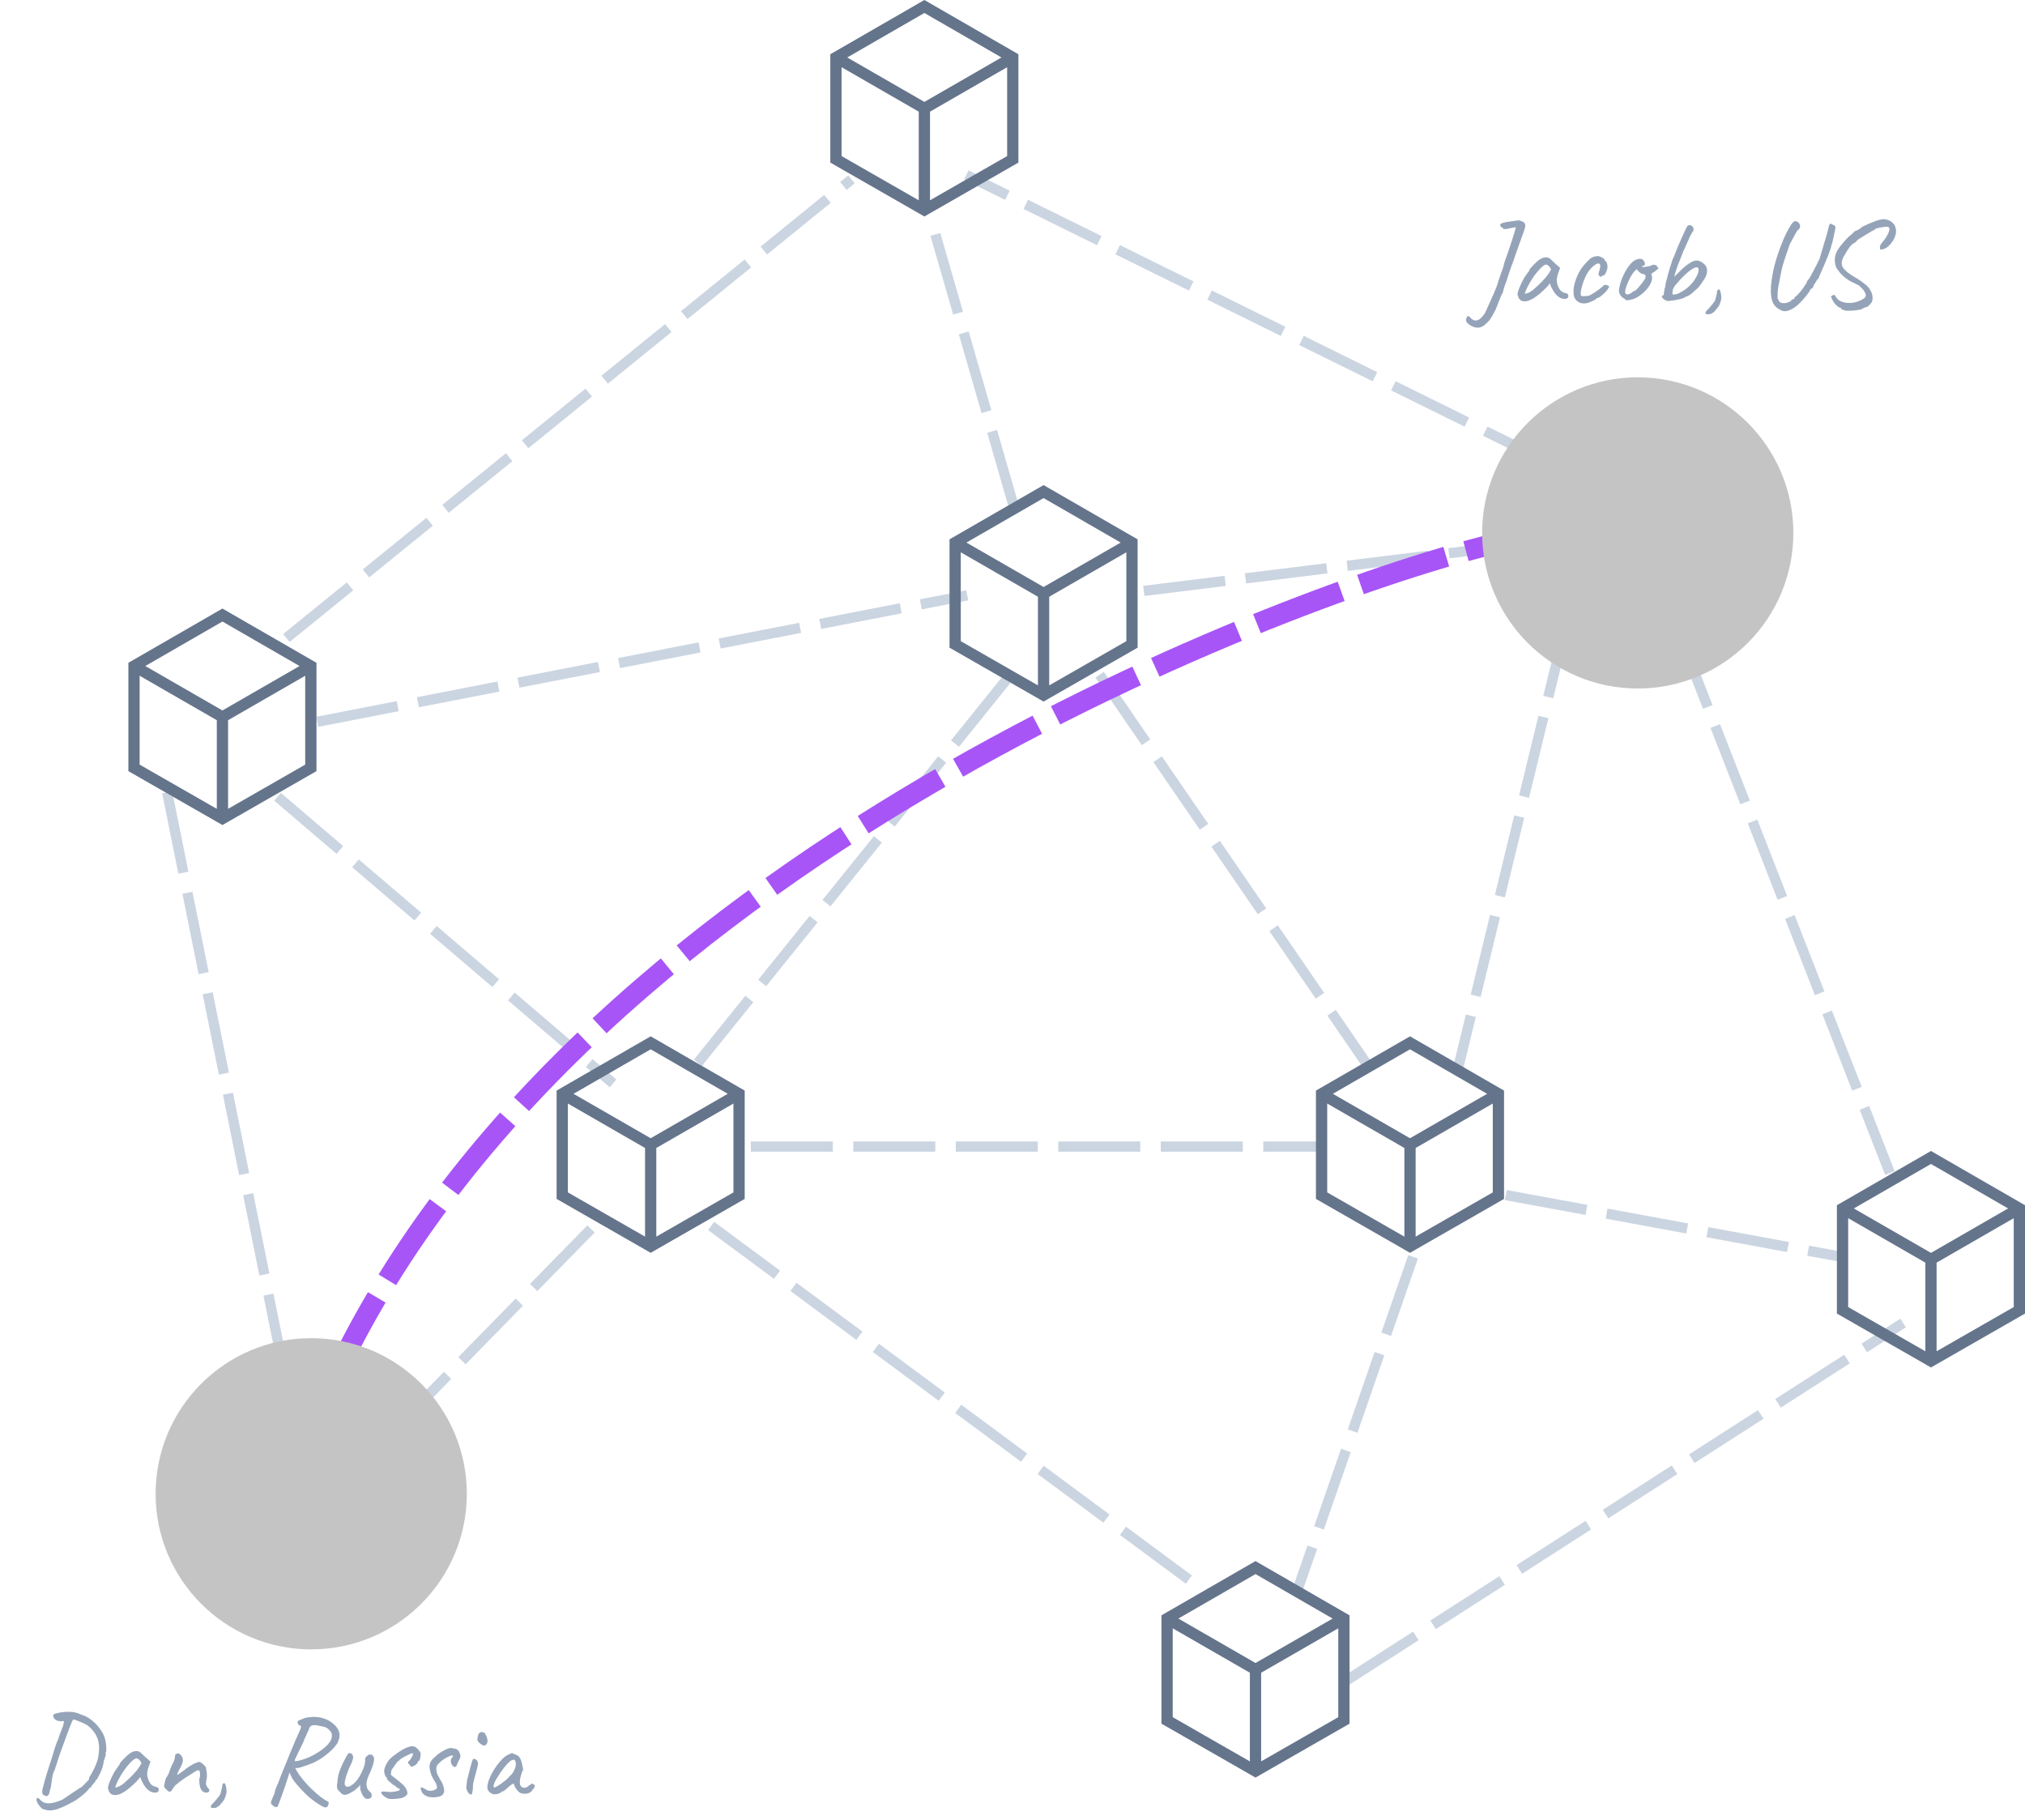 <svg width="494" height="444" fill="none" version="1.1" viewBox="0 0 494 444" xmlns="http://www.w3.org/2000/svg">
 <g stroke="#CBD5E1" stroke-dasharray="20 5" stroke-width="2.5">
  <path d="m69.862 155.65 137.86-111.89"/>
  <path d="m77.402 176.09 158.55-30.853"/>
  <path d="m170.25 259.28 75.39-93.598"/>
  <path d="m183.17 279.72h138.93"/>
  <path d="m173.48 299.08 120.62 89.295"/>
  <path d="m268.26 164.6 65.697 95.75"/>
  <path d="m279.03 144.16 95.853-11.834"/>
  <path d="m382.42 150.62-26.925 110.81"/>
  <path d="m247.57 124.45-20.463-71.005"/>
  <path d="m380.26 114.04-144.54-71.352"/>
  <path d="m409.34 153.84 51.696 132.33"/>
  <path d="m344.72 306.62-28.002 80.688"/>
  <path d="m367.34 291.55 81.852 15.062"/>
  <path d="m328.57 409.9 135.7-87.143"/>
  <path d="m67.709 194.38 81.852 69.93"/>
  <path d="m40.784 193.3 31.233 154.92"/>
  <path d="m144.18 299.81-48.465 49.488"/>
 </g>
 <g fill="#64748B">
  <path d="m247.06 12.437-21.558-12.437-21.567 12.437-1.379 0.795v26.431l21.573 12.362 1.373 0.788 1.372-0.788 21.566-12.362v-26.431l-1.38-0.795zm-21.558-9.27 18.813 10.853-18.813 10.839-18.821-10.839 18.821-10.853zm-1.373 45.697-18.827-10.791v-21.68l18.827 10.846v21.624zm21.565-10.791-18.82 10.791v-21.624l18.82-10.846v21.68z"/>
  <path d="m417.23 118.95-21.558-12.438-21.567 12.438-1.379 0.795v26.431l21.572 12.362 1.374 0.789 1.372-0.789 21.566-12.362v-26.431l-1.38-0.795zm-21.558-9.27 18.813 10.854-18.813 10.839-18.821-10.839 18.821-10.854zm-1.374 45.697-18.827-10.791v-21.68l18.827 10.847v21.624zm21.566-10.791-18.82 10.791v-21.624l18.82-10.847v21.68z"/>
  <path d="m75.821 160.9-21.558-12.438-21.566 12.438-1.379 0.795v26.431l21.573 12.362 1.373 0.789 1.373-0.789 21.566-12.362v-26.431l-1.38-0.795zm-21.558-9.27 18.813 10.853-18.813 10.84-18.821-10.84 18.821-10.853zm-1.373 45.697-18.827-10.791v-21.68l18.827 10.846v21.625zm21.566-10.791-18.82 10.791v-21.625l18.82-10.846v21.68z"/>
  <path d="m276.14 130.78-21.558-12.437-21.567 12.437-1.379 0.795v26.431l21.573 12.363 1.373 0.788 1.372-0.788 21.566-12.363v-26.431l-1.38-0.795zm-21.558-9.27 18.813 10.854-18.813 10.839-18.821-10.839 18.821-10.854zm-1.373 45.697-18.827-10.791v-21.68l18.827 10.847v21.624zm21.565-10.791-18.82 10.791v-21.624l18.82-10.847v21.68z"/>
  <path d="m365.53 265.26-21.558-12.437-21.567 12.437-1.379 0.796v26.431l21.573 12.362 1.373 0.789 1.372-0.789 21.566-12.362v-26.431l-1.38-0.796zm-21.558-9.269 18.813 10.853-18.813 10.839-18.821-10.839 18.821-10.853zm-1.373 45.697-18.827-10.792v-21.679l18.827 10.846v21.625zm21.565-10.792-18.82 10.792v-21.625l18.82-10.846v21.679z"/>
  <path d="m492.62 293.23-21.558-12.437-21.567 12.437-1.379 0.796v26.431l21.573 12.362 1.373 0.788 1.372-0.788 21.566-12.362v-26.431l-1.38-0.796zm-21.558-9.269 18.813 10.853-18.813 10.839-18.821-10.839 18.821-10.853zm-1.373 45.696-18.827-10.791v-21.68l18.827 10.847v21.624zm21.565-10.791-18.82 10.791v-21.624l18.82-10.847v21.68z"/>
  <path d="m103.82 353.48-21.558-12.437-21.566 12.437-1.379 0.796v26.431l21.573 12.362 1.373 0.789 1.373-0.789 21.566-12.362v-26.431l-1.38-0.796zm-21.558-9.269 18.813 10.853-18.813 10.839-18.821-10.839 18.821-10.853zm-1.373 45.697-18.827-10.791v-21.68l18.827 10.846v21.625zm21.565-10.791-18.82 10.791v-21.625l18.82-10.846v21.68z"/>
  <path d="m327.84 393.28-21.558-12.437-21.567 12.437-1.379 0.796v26.431l21.573 12.362 1.373 0.789 1.372-0.789 21.566-12.362v-26.431l-1.38-0.796zm-21.558-9.269 18.813 10.853-18.813 10.84-18.821-10.84 18.821-10.853zm-1.373 45.697-18.827-10.791v-21.68l18.827 10.846v21.625zm21.565-10.791-18.82 10.791v-21.625l18.82-10.846v21.68z"/>
  <path d="m180.29 265.26-21.558-12.437-21.567 12.437-1.379 0.796v26.431l21.573 12.362 1.373 0.789 1.372-0.789 21.566-12.362v-26.431l-1.38-0.796zm-21.558-9.269 18.813 10.853-18.813 10.839-18.821-10.839 18.821-10.853zm-1.373 45.697-18.827-10.792v-21.679l18.827 10.846v21.625zm21.565-10.792-18.82 10.792v-21.625l18.82-10.846v21.679z"/>
 </g>
 <path d="m13.22 441.56c-0.52 0.08-0.86 0.12-1.02 0.12-0.4 0-0.88-0.08-1.44-0.24-0.26-0.08-0.45-0.17-0.57-0.27s-0.26-0.25-0.42-0.45c-0.14-0.18-0.25-0.32-0.33-0.42-0.36-0.5-0.54-0.94-0.54-1.32 0-0.3 0.14-0.41 0.42-0.33 0.2 0.1 0.42 0.3 0.66 0.6 0.24 0.24 0.5 0.41 0.78 0.51 0.28 0.12 0.62 0.18 1.02 0.18 0.14 0 0.41-0.02 0.81-0.06 0.48-0.08 1.04-0.23 1.68-0.45s1.11-0.45 1.41-0.69c0.96-0.66 1.74-1.19 2.34-1.59 0.62-0.4 1.01-0.65 1.17-0.75 0.04-0.1 0.25-0.22 0.63-0.36l0.81-0.78c0.52-0.56 0.86-0.9 1.02-1.02 0.02-0.14 0.05-0.28 0.09-0.42 0.06-0.16 0.09-0.28 0.09-0.36 0.24-0.26 0.6-0.88 1.08-1.86 0.48-1 0.81-1.86 0.99-2.58 0.18-0.94 0.27-1.77 0.27-2.49 0-1.22-0.22-2.24-0.66-3.06-0.42-0.84-1.04-1.61-1.86-2.31-0.42-0.34-1.12-0.71-2.1-1.11-0.96-0.42-1.52-0.6-1.68-0.54-0.1 0.02-0.37 0.6-0.81 1.74-0.44 1.12-1.04 2.74-1.8 4.86l-0.96 2.67c-0.08 0.32-0.17 0.62-0.27 0.9s-0.18 0.53-0.24 0.75c-0.26 0.74-0.39 1.16-0.39 1.26-0.22 0.34-0.4 0.79-0.54 1.35-0.12 0.54-0.26 1.47-0.42 2.79-0.18 0.66-0.26 0.96-0.24 0.9-0.08 0.34-0.15 0.62-0.21 0.84s-0.12 0.32-0.18 0.3l-0.12 0.12c0 0.12-0.09 0.18-0.27 0.18-0.16 0-0.34-0.04-0.54-0.12-0.2-0.1-0.36-0.21-0.48-0.33-0.08-0.28-0.12-0.48-0.12-0.6 0-0.26 0.08-0.66 0.24-1.2 0.16-0.68 0.42-1.63 0.78-2.85 0.38-1.24 0.7-2.25 0.96-3.03 0.14-0.34 0.34-0.98 0.6-1.92 0.22-0.74 0.46-1.5 0.72-2.28 0.28-0.78 0.48-1.27 0.6-1.47 0.04-0.14 0.17-0.54 0.39-1.2 0.24-0.66 0.52-1.39 0.84-2.19l0.21-0.99-0.33-0.15c-0.18 0.06-0.34 0.09-0.48 0.09-0.1 0-0.21-0.03-0.33-0.09-0.2 0.06-0.48-0.02-0.84-0.24-0.34-0.24-0.53-0.46-0.57-0.66-0.04-0.06-0.07-0.15-0.09-0.27v-0.24c0.04-0.2 0.44-0.38 1.2-0.54 0.76-0.18 1.59-0.27 2.49-0.27 0.38 0 0.67 0.01 0.87 0.03 0.36 0.02 0.7 0.08 1.02 0.18 0.34 0.1 0.75 0.25 1.23 0.45l0.72 0.27c0.64 0.24 1.32 0.66 2.04 1.26 0.74 0.6 1.39 1.31 1.95 2.13 0.58 0.8 0.97 1.62 1.17 2.46 0.06 0.26 0.12 0.62 0.18 1.08s0.09 0.87 0.09 1.23c0 0.42-0.04 0.68-0.12 0.78-0.06 0.08-0.09 0.18-0.09 0.3s0.04 0.19 0.12 0.21c-0.04 0.12-0.11 0.34-0.21 0.66s-0.21 0.66-0.33 1.02c-0.12 1.26-0.68 2.74-1.68 4.44-0.1 0-0.18 0.02-0.24 0.06-0.06 0.02-0.05 0.04 0.03 0.06 0 0.1-0.11 0.29-0.33 0.57-0.06 0.04-0.19 0.19-0.39 0.45-0.18 0.24-0.31 0.39-0.39 0.45-0.02 0.14-0.08 0.26-0.18 0.36-0.1 0.08-0.19 0.12-0.27 0.12l-0.06 0.03c-0.02 0-0.03 0.03-0.03 0.09-0.36 0.52-1.02 1.16-1.98 1.92-0.94 0.76-1.78 1.3-2.52 1.62-0.2 0.14-0.44 0.27-0.72 0.39-0.26 0.12-0.44 0.2-0.54 0.24-0.16 0.14-0.57 0.33-1.23 0.57-0.64 0.26-1.16 0.43-1.56 0.51zm13.804-3.93c-0.06-0.12-0.16-0.24-0.3-0.36-0.12-0.14-0.18-0.23-0.18-0.27 0-0.22-0.05-0.39-0.15-0.51-0.04-0.04-0.06-0.13-0.06-0.27 0-0.32 0.15-0.86 0.45-1.62 0.32-0.78 0.73-1.62 1.23-2.52 0.12-0.12 0.27-0.33 0.45-0.63 0.2-0.3 0.33-0.47 0.39-0.51 0-0.08 0.03-0.15 0.09-0.21 0.06-0.08 0.13-0.12 0.21-0.12v-0.18c0-0.18 0.33-0.61 0.99-1.29 0.66-0.7 1.2-1.18 1.62-1.44 0.5-0.34 1.01-0.51 1.53-0.51 0.36 0 0.67 0.1 0.93 0.3 0.1 0.12 0.56 0.55 1.38 1.29l1.11 0.99-0.54 1.5c-0.18 0.54-0.27 1.03-0.27 1.47 0 0.76 0.22 1.49 0.66 2.19 0.1 0.22 0.3 0.43 0.6 0.63s0.6 0.32 0.9 0.36c0.44 0.08 0.66 0.3 0.66 0.66 0 0.4-0.18 0.64-0.54 0.72-0.08 0.02-0.2 0.03-0.36 0.03-1.18 0-2.2-0.83-3.06-2.49-0.08-0.12-0.19-0.34-0.33-0.66-0.12-0.32-0.19-0.54-0.21-0.66-0.12 0.16-0.27 0.35-0.45 0.57s-0.35 0.41-0.51 0.57c-2.18 2.18-3.9 3.27-5.16 3.27-0.4 0-0.76-0.1-1.08-0.3zm1.08-1.68c0 0.1 0.1 0.13 0.3 0.09 0.22-0.04 0.48-0.14 0.78-0.3 0.32-0.16 0.64-0.37 0.96-0.63 1.72-1.48 2.96-2.77 3.72-3.87l0.66-1.08c-0.2-0.42-0.41-0.72-0.63-0.9-0.22-0.2-0.42-0.3-0.6-0.3-0.42 0-1.08 0.53-1.98 1.59-0.9 1.04-1.72 2.27-2.46 3.69-0.18 0.34-0.34 0.69-0.48 1.05-0.14 0.34-0.23 0.56-0.27 0.66zm22.426 1.38c-0.4 0-0.73-0.08-0.99-0.24-0.26-0.18-0.48-0.47-0.66-0.87-0.18-0.64-0.27-1.28-0.27-1.92 0-0.3 0.03-0.51 0.09-0.63 0.08-0.08 0.11-0.25 0.09-0.51v-0.6c-0.02-0.46-0.16-0.69-0.42-0.69-0.18 0-0.38 0.07-0.6 0.21-1.12 0.7-2.06 1.3-2.82 1.8s-1.49 1.06-2.19 1.68c-0.28 0.32-0.49 0.6-0.63 0.84s-0.24 0.41-0.3 0.51c-0.06 0.08-0.14 0.12-0.24 0.12-0.12 0.04-0.2 0.06-0.24 0.06-0.1 0-0.22-0.05-0.36-0.15-0.14-0.12-0.23-0.2-0.27-0.24l-0.39-0.39c-0.18-0.2-0.28-0.34-0.3-0.42 0-0.16 0.06-0.53 0.18-1.11 0.14-0.58 0.25-0.95 0.33-1.11 0.06 0 0.15-0.12 0.27-0.36 0.12-0.26 0.23-0.46 0.33-0.6 0.06-0.3 0.32-0.99 0.78-2.07 0.28-0.48 0.47-0.88 0.57-1.2 0.12-0.32 0.2-0.72 0.24-1.2v-0.06c0-0.08 0.03-0.14 0.09-0.18 0.06-0.06 0.12-0.09 0.18-0.09 0.14-0.1 0.27-0.15 0.39-0.15 0.26 0 0.52 0.16 0.78 0.48 0.3 0.38 0.45 0.78 0.45 1.2 0 0.52-0.33 1.34-0.99 2.46-0.06 0.14-0.15 0.34-0.27 0.6-0.1 0.26-0.15 0.44-0.15 0.54l1.68-1.14c0.16-0.18 0.59-0.5 1.29-0.96s1.19-0.72 1.47-0.78c0.48-0.22 0.78-0.33 0.9-0.33 0.24 0 0.56 0.18 0.96 0.54 0.42 0.36 0.67 0.66 0.75 0.9 0 0.22 0.02 0.38 0.06 0.48 0.1 0.4 0.15 0.87 0.15 1.41 0 0.36-0.03 0.69-0.09 0.99-0.04 0.28-0.1 0.44-0.18 0.48 0 0.02 0.01 0.05 0.03 0.09s0.06 0.06 0.12 0.06v0.15c-0.16 0-0.18 0.17-0.06 0.51s0.28 0.6 0.48 0.78c0.2 0.2 0.3 0.4 0.3 0.6 0 0.24-0.18 0.41-0.54 0.51zm1.446 3.75c-0.22 0-0.35-0.01-0.39-0.03s-0.1-0.11-0.18-0.27c0-0.12 0.04-0.24 0.12-0.36 0.08-0.1 0.18-0.22 0.3-0.36 0.34-0.34 0.71-0.75 1.11-1.23s0.67-0.85 0.81-1.11c0.14-0.44 0.29-1.03 0.45-1.77 0-0.4 0.05-0.65 0.15-0.75 0.12-0.12 0.23-0.18 0.33-0.18 0.24 0 0.42 0.45 0.54 1.35 0.04 0.28 0.06 0.49 0.06 0.63 0 0.46-0.17 1.09-0.51 1.89-0.08 0.2-0.33 0.54-0.75 1.02-0.4 0.5-0.64 0.75-0.72 0.75-0.1 0-0.24 0.09-0.42 0.27-0.06 0.06-0.18 0.1-0.36 0.12-0.16 0.02-0.34 0.03-0.54 0.03zm28.183-21.36c1.78 1.06 2.67 2.26 2.67 3.6 0 0.48-0.11 0.99-0.33 1.53-0.32 0.8-1.13 1.75-2.43 2.85-1.3 1.08-2.51 1.86-3.63 2.34-0.44 0.2-0.95 0.4-1.53 0.6s-1.15 0.39-1.71 0.57c-0.4 0.1-0.8 0.14-1.2 0.12l0.06 0.06c0.46 1.02 1.35 2.26 2.67 3.72 0.62 0.72 1.47 1.55 2.55 2.49 1.08 0.92 2.01 1.57 2.79 1.95 0.08 0.08 0.12 0.2 0.12 0.36 0 0.18-0.06 0.37-0.18 0.57-0.1 0.22-0.19 0.34-0.27 0.36-0.04 0.02-0.09 0.04-0.15 0.06s-0.13 0.03-0.21 0.03c-0.28 0-0.68-0.17-1.2-0.51-0.94-0.56-1.85-1.21-2.73-1.95-0.88-0.76-1.84-1.74-2.88-2.94-0.46-0.54-0.83-1.01-1.11-1.41-0.26-0.42-0.54-0.98-0.84-1.68l-0.06 0.18c-0.6 2.04-1.51 4.67-2.73 7.89-0.1 0.24-0.25 0.36-0.45 0.36-0.22 0-0.49-0.13-0.81-0.39l-0.21-0.21c-0.1-0.1-0.17-0.19-0.21-0.27-0.04-0.06-0.06-0.13-0.06-0.21 0-0.18 0.16-0.63 0.48-1.35l0.36-0.81c0.12-0.72 0.41-1.55 0.87-2.49 0.14-0.48 0.95-2.52 2.43-6.12l0.54-1.32 0.33-0.78c0.54-1.36 1.27-3.05 2.19-5.07 0.1-0.3 0.15-0.49 0.15-0.57 0-0.26-0.17-0.39-0.51-0.39-0.22-0.26-0.33-0.5-0.33-0.72s0.1-0.37 0.3-0.45l1.56-0.63c0.7-0.16 1.38-0.24 2.04-0.24 1.34 0 2.56 0.29 3.66 0.87zm-4.68 8.94c1.44-0.66 2.73-1.48 3.87-2.46 1.14-1 1.68-1.97 1.62-2.91 0-0.38-0.2-0.78-0.6-1.2s-0.81-0.69-1.23-0.81c-1.22-0.28-2.04-0.42-2.46-0.42-0.36 0-0.65 0.08-0.87 0.24-0.2 0.14-0.34 0.37-0.42 0.69 0 0.06-0.13 0.35-0.39 0.87-0.58 1.26-0.95 2.12-1.11 2.58l-0.69 1.41c-0.64 1.28-1.03 2.08-1.17 2.4-0.12 0.32-0.13 0.53-0.03 0.63 0.82-0.06 1.98-0.4 3.48-1.02zm13.525 9.99c-0.48-0.46-0.84-1.14-1.08-2.04-0.04-0.12-0.06-0.33-0.06-0.63v-0.63c-0.12 0.3-0.34 0.57-0.66 0.81-0.46 0.46-0.92 0.8-1.38 1.02-0.7 0.46-1.27 0.69-1.71 0.69-0.4 0-0.78-0.22-1.14-0.66-0.26-0.22-0.46-0.44-0.6-0.66-0.12-0.22-0.18-0.49-0.18-0.81 0-0.22 0.03-0.46 0.09-0.72 0.04-0.74 0.14-1.45 0.3-2.13 0.18-0.68 0.51-1.55 0.99-2.61 0.64-1.26 1.1-2.1 1.38-2.52 0.1-0.04 0.23-0.06 0.39-0.06 0.2 0 0.36 0.06 0.48 0.18 0.14 0.12 0.22 0.28 0.24 0.48 0.06 0.08 0.09 0.19 0.09 0.33 0 0.5-0.3 1.32-0.9 2.46-0.78 1.88-1.17 3.18-1.17 3.9 0 0.42 0.12 0.67 0.36 0.75 0.1 0.06 0.21 0.09 0.33 0.09 0.5 0 1.1-0.34 1.8-1.02s1.37-1.77 2.01-3.27c0.28-0.68 0.45-1.38 0.51-2.1-0.02-0.06-0.03-0.15-0.03-0.27 0-0.36 0.18-0.65 0.54-0.87 0.08-0.12 0.19-0.21 0.33-0.27 0.14-0.08 0.23-0.08 0.27 0l0.48-0.03c0.06-0.02 0.12 0.04 0.18 0.18 0.06 0.12 0.12 0.2 0.18 0.24 0.14 0.12 0.21 0.34 0.21 0.66 0 0.66-0.29 1.67-0.87 3.03-0.38 0.8-0.64 1.42-0.78 1.86-0.12 0.42-0.19 0.83-0.21 1.23 0 0.76 0.29 1.39 0.87 1.89 0.2 0.14 0.32 0.29 0.36 0.45s0.05 0.38 0.03 0.66c-0.04 0.18-0.16 0.33-0.36 0.45-0.18 0.1-0.38 0.15-0.6 0.15-0.26 0-0.49-0.07-0.69-0.21zm5.763 0.18c-0.36-0.14-0.71-0.34-1.05-0.6-0.34-0.28-0.57-0.52-0.69-0.72v-0.21c0-0.1 0.03-0.16 0.09-0.18 0.06-0.04 0.17-0.06 0.33-0.06 0.34 0 0.88 0.04 1.62 0.12 0.44 0 0.94-0.05 1.5-0.15 0.56-0.12 0.87-0.25 0.93-0.39 0.06 0 0.09-0.01 0.09-0.03 0-0.04-0.08-0.14-0.24-0.3-0.04 0-0.13-0.03-0.27-0.09-0.14-0.08-0.23-0.12-0.27-0.12 0-0.08-0.09-0.18-0.27-0.3-0.18-0.14-0.38-0.26-0.6-0.36-0.58-0.48-0.99-0.83-1.23-1.05-0.24-0.24-0.33-0.41-0.27-0.51v-0.15c-0.14 0-0.3-0.19-0.48-0.57-0.16-0.4-0.24-0.77-0.24-1.11 0-0.36 0.15-0.86 0.45-1.5 0.32-0.64 0.68-1.16 1.08-1.56 0.56-0.52 1.28-1.07 2.16-1.65 0.9-0.58 1.61-0.95 2.13-1.11 0.34-0.14 0.68-0.21 1.02-0.21 0.32 0 0.59 0.07 0.81 0.21 0.26 0.16 0.51 0.39 0.75 0.69 0.26 0.3 0.43 0.57 0.51 0.81 0 0.44-0.05 0.87-0.15 1.29-0.08 0.4-0.21 0.6-0.39 0.6-0.02 0-0.05 0.01-0.09 0.03s-0.06 0.07-0.06 0.15-0.04 0.19-0.12 0.33c-0.08 0.12-0.19 0.24-0.33 0.36-0.44 0.32-0.8 0.48-1.08 0.48-0.22 0-0.36-0.11-0.42-0.33-0.04-0.04-0.08-0.1-0.12-0.18s-0.09-0.12-0.15-0.12c-0.02 0-0.06-0.03-0.12-0.09-0.04-0.08-0.06-0.18-0.06-0.3 0-0.06 0.02-0.12 0.06-0.18 0.06-0.08 0.1-0.13 0.12-0.15 0.12 0 0.32-0.23 0.6-0.69 0.28-0.48 0.42-0.8 0.42-0.96 0-0.12-0.02-0.19-0.06-0.21-0.02-0.02-0.11-0.03-0.27-0.03-1.56 0.7-2.53 1.23-2.91 1.59-0.06 0.12-0.11 0.2-0.15 0.24-0.02 0.04-0.07 0.06-0.15 0.06 0-0.18-0.53 0.5-1.59 2.04-0.04 0.04-0.09 0.16-0.15 0.36-0.04 0.2-0.06 0.37-0.06 0.51-0.04 0.16-0.06 0.25-0.06 0.27 0 0.08 0.03 0.16 0.09 0.24 0.08 0.08 0.18 0.17 0.3 0.27 0.12 0.08 0.24 0.17 0.36 0.27 1.04 0.78 1.76 1.37 2.16 1.77 0.42 0.38 0.67 0.7 0.75 0.96 0.26 0.4 0.39 0.76 0.39 1.08 0 0.24-0.09 0.45-0.27 0.63s-0.45 0.35-0.81 0.51c-0.22 0.1-0.59 0.18-1.11 0.24-0.52 0.08-1.03 0.12-1.53 0.12-0.28 0-0.58-0.02-0.9-0.06zm10.795-0.36c-0.68 0-1.27-0.14-1.77-0.42s-0.83-0.66-0.99-1.14c-0.14-0.36-0.21-0.56-0.21-0.6 0-0.12 0.07-0.21 0.21-0.27 0.14 0 0.3 0.06 0.48 0.18 0.2 0.12 0.36 0.2 0.48 0.24 0.3 0.28 0.71 0.42 1.23 0.42 0.4 0 0.76-0.08 1.08-0.24 0.34-0.16 0.53-0.35 0.57-0.57 0-0.1-0.1-0.45-0.3-1.05-0.5-0.72-0.89-1.45-1.17-2.19-0.26-0.76-0.39-1.4-0.39-1.92 0-0.38 0.11-0.77 0.33-1.17s0.52-0.74 0.9-1.02c0.5-0.52 1.1-0.99 1.8-1.41 0.72-0.42 1.37-0.71 1.95-0.87 0.24 0 0.53 0.03 0.87 0.09 0.36 0.06 0.61 0.13 0.75 0.21 0.22 0.08 0.43 0.3 0.63 0.66s0.3 0.7 0.3 1.02-0.17 0.76-0.51 1.32c-0.04 0.14-0.12 0.33-0.24 0.57s-0.18 0.39-0.18 0.45c-0.08 0.2-0.21 0.3-0.39 0.3s-0.36-0.08-0.54-0.24c-0.16-0.18-0.29-0.39-0.39-0.63-0.06-0.24-0.09-0.45-0.09-0.63 0-0.24 0.08-0.48 0.24-0.72 0.22-0.22 0.33-0.37 0.33-0.45s-0.11-0.12-0.33-0.12c-0.24 0-0.7 0.19-1.38 0.57s-1.22 0.78-1.62 1.2c-0.36 0.34-0.58 0.6-0.66 0.78-0.08 0.16-0.12 0.41-0.12 0.75 0 0.3 0.06 0.66 0.18 1.08 0.14 0.4 0.28 0.67 0.42 0.81 0.04 0.08 0.12 0.25 0.24 0.51 0.14 0.26 0.3 0.51 0.48 0.75 0.4 0.9 0.6 1.6 0.6 2.1 0 0.58-0.23 1-0.69 1.26-0.44 0.26-1.14 0.39-2.1 0.39zm12.775-12.66c-0.06 0.06-0.12 0.09-0.18 0.09-0.08 0-0.21-0.06-0.39-0.18-0.2-0.02-0.47-0.19-0.81-0.51-0.32-0.34-0.48-0.56-0.48-0.66-0.04-0.4 0.02-0.83 0.18-1.29s0.45-0.7 0.87-0.72c0.06 0 0.14 0.02 0.24 0.06 0.1 0.02 0.27 0.08 0.51 0.18 0.04 0.08 0.12 0.25 0.24 0.51 0.14 0.26 0.24 0.51 0.3 0.75 0.08 0.24 0.12 0.46 0.12 0.66 0 0.48-0.2 0.85-0.6 1.11zm-3.39 11.97c-0.3 0-0.57-0.19-0.81-0.57-0.22-0.38-0.35-0.76-0.39-1.14 0.08-0.76 0.14-1.3 0.18-1.62 0.16-0.74 0.41-1.75 0.75-3.03 0.36-1.3 0.58-2.03 0.66-2.19 0.06-0.1 0.15-0.15 0.27-0.15s0.25 0.04 0.39 0.12 0.26 0.17 0.36 0.27c0.16 0.22 0.24 0.47 0.24 0.75 0 0.42-0.2 1.3-0.6 2.64-0.28 1-0.46 1.71-0.54 2.13s-0.11 0.87-0.09 1.35c-0.02 0.14-0.06 0.38-0.12 0.72-0.04 0.32-0.08 0.52-0.12 0.6s-0.1 0.12-0.18 0.12zm5.895-0.06c-0.36 0.08-0.75-0.03-1.17-0.33s-0.67-0.63-0.75-0.99c-0.02-0.08-0.03-0.21-0.03-0.39 0-0.74 0.28-1.69 0.84-2.85 0.58-1.18 1.28-2.26 2.1-3.24 0.82-1 1.57-1.63 2.25-1.89 0.42-0.22 0.69-0.33 0.81-0.33s0.39 0.11 0.81 0.33c0.28 0.08 0.49 0.17 0.63 0.27s0.32 0.3 0.54 0.6c0.26 0.52 0.45 1.16 0.57 1.92 0.12 0.42 0.18 0.72 0.18 0.9 0 0.16-0.06 0.3-0.18 0.42l-0.12 0.12c-0.04 0.06-0.06 0.11-0.06 0.15 0 0.02 0.02 0.03 0.06 0.03 0 0.02-0.01 0.07-0.03 0.15-0.02 0.06-0.06 0.15-0.12 0.27-0.24 0.76-0.36 1.41-0.36 1.95 0 0.18 0.02 0.37 0.06 0.57 0.2 0.52 0.54 0.78 1.02 0.78 0.4 0 0.78-0.18 1.14-0.54 0.32-0.22 0.55-0.37 0.69-0.45 0.16-0.1 0.24-0.08 0.24 0.06 0.02 0.02 0.06 0.05 0.12 0.09s0.12 0.06 0.18 0.06c0.14 0 0.21 0.09 0.21 0.27s-0.07 0.38-0.21 0.6c-0.14 0.14-0.25 0.26-0.33 0.36s-0.12 0.18-0.12 0.24l-0.45 0.42c-0.38 0.22-0.83 0.33-1.35 0.33-0.54 0-0.97-0.11-1.29-0.33-0.28-0.2-0.55-0.49-0.81-0.87s-0.43-0.72-0.51-1.02l-0.15-0.3-0.87 0.57c-0.2 0.2-0.43 0.41-0.69 0.63-0.26 0.2-0.43 0.34-0.51 0.42-0.16 0.2-0.3 0.3-0.42 0.3h-0.3c0 0.14-0.2 0.3-0.6 0.48-0.38 0.16-0.72 0.24-1.02 0.24zm-0.3-1.62c0.22 0 0.78-0.31 1.68-0.93 0.9-0.64 1.47-1.11 1.71-1.41l0.87-0.9c0.32-0.36 0.57-0.77 0.75-1.23 0.2-0.46 0.3-0.88 0.3-1.26 0-0.34-0.05-0.58-0.15-0.72-0.08-0.24-0.2-0.36-0.36-0.36-0.08 0-0.31 0.07-0.69 0.21-0.38 0.24-0.92 0.79-1.62 1.65-0.68 0.86-1.29 1.75-1.83 2.67-0.54 0.9-0.81 1.56-0.81 1.98 0 0.06 0.02 0.12 0.06 0.18s0.07 0.1 0.09 0.12z" fill="#94A3B8"/>
 <path d="m361.48 79.727c-0.36 0.14-0.68 0.21-0.96 0.21-0.46 0-0.92-0.11-1.38-0.33-0.46-0.2-0.86-0.49-1.2-0.87-0.2-0.2-0.3-0.41-0.3-0.63 0-0.12 0.03-0.27 0.09-0.45 0.1-0.36 0.23-0.54 0.39-0.54 0.08 0 0.2 0.05 0.36 0.15 0.14 0.12 0.27 0.26 0.39 0.42 0.4 0.34 0.78 0.51 1.14 0.51 0.72 0 1.48-0.62 2.28-1.86l0.78-1.74c1.12-2.46 1.75-3.9 1.89-4.32 0-0.02 0.01-0.06 0.03-0.12s0.06-0.13 0.12-0.21c0.02-0.08 0.07-0.25 0.15-0.51 0.1-0.26 0.18-0.53 0.24-0.81l1.26-3.57c0.08-0.4 0.19-0.83 0.33-1.29 0.16-0.48 0.3-0.88 0.42-1.2 0.08-0.16 0.38-1.02 0.9-2.58 0.24-0.76 0.45-1.41 0.63-1.95 0.08-0.24 0.23-0.72 0.45-1.44s0.31-1.11 0.27-1.17l-1.68 0.3c-0.22 0.1-0.49 0.15-0.81 0.15-0.2 0-0.37-0.02-0.51-0.06-0.12-0.04-0.17-0.09-0.15-0.15v-0.15c-0.1 0.08-0.24 0.03-0.42-0.15-0.16-0.2-0.23-0.38-0.21-0.54 0-0.16 0.19-0.3 0.57-0.42 0.4-0.14 0.92-0.25 1.56-0.33l2.16-0.3c0.1-0.08 0.35-0.04 0.75 0.12 0.4 0.14 0.68 0.29 0.84 0.45 0.16 0.22 0.24 0.44 0.24 0.66 0 0.28-0.09 0.68-0.27 1.2-0.16 0.5-0.54 1.56-1.14 3.18l-0.99 2.79c-0.48 1.46-0.85 2.49-1.11 3.09-0.08 0.26-0.19 0.58-0.33 0.96-0.34 0.98-0.59 1.76-0.75 2.34-0.24 0.56-0.5 1.32-0.78 2.28 0 0.16-0.04 0.34-0.12 0.54s-0.17 0.35-0.27 0.45l-0.72 1.77-0.27 0.72c-0.04 0.12-0.15 0.39-0.33 0.81-0.16 0.42-0.31 0.73-0.45 0.93-0.06 0.16-0.17 0.37-0.33 0.63s-0.24 0.42-0.24 0.48c0 0.02-0.01 0.05-0.03 0.09-0.02 0.06-0.06 0.09-0.12 0.09-0.02 0.02-0.06 0.05-0.12 0.09-0.04 0.06-0.06 0.13-0.06 0.21-0.1 0.24-0.41 0.61-0.93 1.11s-0.94 0.82-1.26 0.96zm9.417-6.51c-0.06-0.12-0.16-0.24-0.3-0.36-0.12-0.14-0.18-0.23-0.18-0.27 0-0.22-0.05-0.39-0.15-0.51-0.04-0.04-0.06-0.13-0.06-0.27 0-0.32 0.15-0.86 0.45-1.62 0.32-0.78 0.73-1.62 1.23-2.52 0.12-0.12 0.27-0.33 0.45-0.63 0.2-0.3 0.33-0.47 0.39-0.51 0-0.08 0.03-0.15 0.09-0.21 0.06-0.08 0.13-0.12 0.21-0.12v-0.18c0-0.18 0.33-0.61 0.99-1.29 0.66-0.7 1.2-1.18 1.62-1.44 0.5-0.34 1.01-0.51 1.53-0.51 0.36 0 0.67 0.1 0.93 0.3 0.1 0.12 0.56 0.55 1.38 1.29l1.11 0.99-0.54 1.5c-0.18 0.54-0.27 1.03-0.27 1.47 0 0.76 0.22 1.49 0.66 2.19 0.1 0.22 0.3 0.43 0.6 0.63s0.6 0.32 0.9 0.36c0.44 0.08 0.66 0.3 0.66 0.66 0 0.4-0.18 0.64-0.54 0.72-0.08 0.02-0.2 0.03-0.36 0.03-1.18 0-2.2-0.83-3.06-2.49-0.08-0.12-0.19-0.34-0.33-0.66-0.12-0.32-0.19-0.54-0.21-0.66-0.12 0.16-0.27 0.35-0.45 0.57s-0.35 0.41-0.51 0.57c-2.18 2.18-3.9 3.27-5.16 3.27-0.4 0-0.76-0.1-1.08-0.3zm1.08-1.68c0 0.1 0.1 0.13 0.3 0.09 0.22-0.04 0.48-0.14 0.78-0.3 0.32-0.16 0.64-0.37 0.96-0.63 1.72-1.48 2.96-2.77 3.72-3.87l0.66-1.08c-0.2-0.42-0.41-0.72-0.63-0.9-0.22-0.2-0.42-0.3-0.6-0.3-0.42 0-1.08 0.53-1.98 1.59-0.9 1.04-1.72 2.27-2.46 3.69-0.18 0.34-0.34 0.69-0.48 1.05-0.14 0.34-0.23 0.56-0.27 0.66zm15.076 2.43c-0.28 0.04-0.49 0.06-0.63 0.06-0.74 0-1.35-0.23-1.83-0.69s-0.72-1.1-0.72-1.92c-0.08-0.88 0.11-1.97 0.57-3.27 0.48-1.3 1.08-2.39 1.8-3.27 0.5-0.58 0.93-1.05 1.29-1.41s0.69-0.6 0.99-0.72c0.42-0.18 0.89-0.27 1.41-0.27 0.36 0.08 0.71 0.23 1.05 0.45 0.36 0.22 0.54 0.44 0.54 0.66l0.15 0.15c0.12 0 0.23 0.15 0.33 0.45 0.1 0.28 0.15 0.59 0.15 0.93 0 0.28-0.05 0.52-0.15 0.72-0.08 0.38-0.22 0.71-0.42 0.99-0.18 0.28-0.36 0.42-0.54 0.42-0.22 0-0.33 0.06-0.33 0.18 0 0.08-0.04 0.12-0.12 0.12-0.1 0-0.22-0.06-0.36-0.18s-0.24-0.26-0.3-0.42c0-0.06 0.04-0.23 0.12-0.51s0.16-0.59 0.24-0.93c0.06-0.24 0.09-0.45 0.09-0.63 0-0.4-0.15-0.6-0.45-0.6-0.16 0-0.32 0.04-0.48 0.12-0.8 0.44-1.51 1.14-2.13 2.1s-1.14 2.28-1.56 3.96c-0.1 0.44-0.15 0.79-0.15 1.05 0 0.2 0.01 0.36 0.03 0.48 0.04 0.12 0.08 0.19 0.12 0.21 0.1 0.04 0.31 0.06 0.63 0.06 0.74 0 1.26-0.09 1.56-0.27 0.64-0.34 1.35-0.8 2.13-1.38 0.08-0.06 0.2-0.16 0.36-0.3 0.16-0.16 0.31-0.27 0.45-0.33 0.14-0.22 0.27-0.35 0.39-0.39 0.12-0.06 0.31-0.09 0.57-0.09 0.26 0.08 0.47 0.19 0.63 0.33 0.16 0.12 0.16 0.22 0 0.3-0.06 0-0.1 0.02-0.12 0.06s-0.03 0.07-0.03 0.09c0.04 0.1-0.12 0.35-0.48 0.75s-0.76 0.78-1.2 1.14c-0.44 0.34-0.74 0.51-0.9 0.51-0.08 0-0.15 0.01-0.21 0.03s-0.09 0.07-0.09 0.15-0.31 0.27-0.93 0.57c-0.6 0.28-1.09 0.46-1.47 0.54zm10.544-0.81c-0.3 0.06-0.52 0.09-0.66 0.09-0.12 0-0.22-0.02-0.3-0.06-0.08-0.06-0.19-0.16-0.33-0.3-0.44-0.22-0.79-0.53-1.05-0.93-0.24-0.42-0.34-0.79-0.3-1.11 0.08-0.92 0.34-1.93 0.78-3.03 0.46-1.1 1-2.07 1.62-2.91s1.22-1.36 1.8-1.56c0.36-0.14 0.66-0.21 0.9-0.21 0.48 0 0.82 0.2 1.02 0.6 0.14 0.28 0.21 0.49 0.21 0.63 0 0.24-0.14 0.4-0.42 0.48-0.06 0-0.13 0.03-0.21 0.09s-0.12 0.12-0.12 0.18c0.02 0.02 0.11 0.03 0.27 0.03 0.34 0 0.76-0.05 1.26-0.15s0.82-0.21 0.96-0.33c0.12-0.06 0.22-0.09 0.3-0.09l0.42 0.06c0.34 0.1 0.51 0.22 0.51 0.36 0 0.08 0.03 0.16 0.09 0.24 0.06 0.06 0.13 0.09 0.21 0.09 0.12 0.02 0.1 0.1-0.06 0.24-0.14 0.14-0.42 0.37-0.84 0.69l-0.45 0.27c-0.18 0.12-0.29 0.22-0.33 0.3-0.02 0.08-0.01 0.19 0.03 0.33 0.08 0.18 0.12 0.4 0.12 0.66 0 0.66-0.29 1.39-0.87 2.19-0.56 0.8-1.27 1.5-2.13 2.1-0.84 0.6-1.65 0.95-2.43 1.05zm-0.51-1.32c0.12 0 0.42-0.12 0.9-0.36 0.26-0.26 0.47-0.42 0.63-0.48 0.14 0 0.33-0.1 0.57-0.3 0.24-0.22 0.61-0.65 1.11-1.29 0.38-0.44 0.66-0.81 0.84-1.11 0.2-0.3 0.3-0.59 0.3-0.87 0-0.12-0.01-0.21-0.03-0.27s-0.09-0.11-0.21-0.15c-0.1-0.06-0.2-0.11-0.3-0.15-0.18 0-0.35-0.04-0.51-0.12-0.14-0.1-0.35-0.26-0.63-0.48l-0.48-0.6-0.51 0.51c-0.48 0.48-0.97 1.27-1.47 2.37-0.5 1.08-0.78 1.92-0.84 2.52-0.02 0.28 0.02 0.48 0.12 0.6 0.12 0.1 0.29 0.16 0.51 0.18zm10.276 1.56c-0.08 0.02-0.2 0.03-0.36 0.03-0.5 0-0.98-0.25-1.44-0.75-0.1-0.14-0.15-0.25-0.15-0.33s0.03-0.15 0.09-0.21 0.14-0.09 0.24-0.09c0.08 0 0.13-0.1 0.15-0.3 0.04-0.22 0.08-0.52 0.12-0.9 0.02-0.24 0.07-0.47 0.15-0.69 0.08-0.24 0.12-0.4 0.12-0.48 0.02-0.06 0.04-0.22 0.06-0.48 0.04-0.28 0.1-0.52 0.18-0.72 0.12-0.52 0.31-1.25 0.57-2.19 0.28-0.96 0.51-1.68 0.69-2.16 0.04-0.36 0.25-0.91 0.63-1.65 0.38-1.06 0.97-2.49 1.77-4.29s1.29-2.82 1.47-3.06c0.18-0.14 0.35-0.21 0.51-0.21 0.26 0 0.51 0.12 0.75 0.36 0.16 0.22 0.24 0.43 0.24 0.63 0 0.26-0.13 0.55-0.39 0.87-0.08 0.14-0.17 0.31-0.27 0.51l-0.3 0.54c-0.12 0.36-0.38 0.96-0.78 1.8-0.56 1.16-1.02 2.25-1.38 3.27-0.14 0.32-0.29 0.69-0.45 1.11-0.14 0.42-0.24 0.66-0.3 0.72-0.08 0.36-0.2 0.72-0.36 1.08-0.26 0.8-0.42 1.37-0.48 1.71l1.08-1.05c0.82-0.88 1.62-1.58 2.4-2.1 0.78-0.54 1.43-0.81 1.95-0.81 0.42 0 0.88 0.16 1.38 0.48s0.83 0.67 0.99 1.05c0.14 0.34 0.21 0.66 0.21 0.96 0 0.86-0.41 1.81-1.23 2.85-0.2 0.36-0.46 0.72-0.78 1.08-0.3 0.34-0.57 0.6-0.81 0.78-0.54 0.5-0.89 0.81-1.05 0.93-0.22 0.16-0.43 0.3-0.63 0.42-0.18 0.1-0.4 0.19-0.66 0.27-0.38 0.26-0.9 0.47-1.56 0.63-0.64 0.14-1.43 0.27-2.37 0.39zm0.78-1.53c0.24 0 0.53-0.04 0.87-0.12s0.65-0.22 0.93-0.42c0.86-0.44 1.63-1 2.31-1.68s1.2-1.37 1.56-2.07c0.38-0.7 0.57-1.29 0.57-1.77 0-0.4-0.17-0.6-0.51-0.6-0.28 0-0.68 0.17-1.2 0.51s-1.1 0.82-1.74 1.44c-0.46 0.42-1.06 1.06-1.8 1.92 0 0-0.18 0.21-0.54 0.63-0.04 0.06-0.13 0.21-0.27 0.45-0.14 0.22-0.22 0.42-0.24 0.6-0.06 0.3-0.09 0.54-0.09 0.72 0 0.26 0.05 0.39 0.15 0.39zm8.477 4.8c-0.22 0-0.35-0.01-0.39-0.03s-0.1-0.11-0.18-0.27c0-0.12 0.04-0.24 0.12-0.36 0.08-0.1 0.18-0.22 0.3-0.36 0.34-0.34 0.71-0.75 1.11-1.23s0.67-0.85 0.81-1.11c0.14-0.44 0.29-1.03 0.45-1.77 0-0.4 0.05-0.65 0.15-0.75 0.12-0.12 0.23-0.18 0.33-0.18 0.24 0 0.42 0.45 0.54 1.35 0.04 0.28 0.06 0.49 0.06 0.63 0 0.46-0.17 1.09-0.51 1.89-0.08 0.2-0.33 0.54-0.75 1.02-0.4 0.5-0.64 0.75-0.72 0.75-0.1 0-0.24 0.09-0.42 0.27-0.06 0.06-0.18 0.1-0.36 0.12-0.16 0.02-0.34 0.03-0.54 0.03zm18.253-0.81c-0.98-0.36-1.71-0.92-2.19-1.68-0.46-0.78-0.69-1.87-0.69-3.27 0-1.24 0.2-2.86 0.6-4.86 0.3-1.46 0.81-3.2 1.53-5.22 0.74-2.04 1.49-3.73 2.25-5.07 0.44-0.76 0.78-1.26 1.02-1.5s0.48-0.34 0.72-0.3c0.32 0.08 0.57 0.24 0.75 0.48 0.18 0.22 0.27 0.46 0.27 0.72 0 0.42-0.2 0.76-0.6 1.02-0.16 0.18-0.38 0.54-0.66 1.08-0.28 0.52-0.46 0.85-0.54 0.99l-0.72 1.35c-0.7 2-1.22 3.54-1.56 4.62-0.32 1.08-0.58 2.22-0.78 3.42-0.28 1.34-0.46 2.33-0.54 2.97-0.06 0.62-0.09 1.11-0.09 1.47v0.69l0.24 0.48c0.1 0.18 0.19 0.32 0.27 0.42 0.08 0.08 0.17 0.13 0.27 0.15 0.2 0.1 0.45 0.15 0.75 0.15 0.54 0 1.1-0.17 1.68-0.51 0.08-0.16 0.19-0.28 0.33-0.36 0.16-0.1 0.26-0.16 0.3-0.18 0.04 0.06 0.07 0.09 0.09 0.09 0.06 0 0.11-0.07 0.15-0.21v-0.03c0-0.1 0.09-0.24 0.27-0.42 0.2-0.08 0.53-0.39 0.99-0.93s0.88-1.1 1.26-1.68c0.4-0.58 0.6-0.93 0.6-1.05 0-0.1 0.05-0.21 0.15-0.33l0.24-0.24c0.14-0.14 0.49-0.75 1.05-1.83 0.58-1.08 1.11-2.12 1.59-3.12 0.3-0.98 0.71-2.36 1.23-4.14 0.54-1.78 0.86-2.92 0.96-3.42 0.04-0.26 0.1-0.48 0.18-0.66s0.13-0.3 0.15-0.36c0.14-0.04 0.35 0.02 0.63 0.18 0.3 0.14 0.49 0.23 0.57 0.27 0.1 0.12 0.15 0.29 0.15 0.51 0 0.24-0.09 0.74-0.27 1.5-0.1 0.4-0.23 1-0.39 1.8-0.32 1.26-0.7 2.45-1.14 3.57s-1.01 2.47-1.71 4.05c-0.08 0.18-0.17 0.38-0.27 0.6-0.1 0.2-0.2 0.43-0.3 0.69v0.18c-0.24 0.14-0.43 0.35-0.57 0.63-0.06 0.1-0.14 0.24-0.24 0.42-0.08 0.16-0.17 0.27-0.27 0.33-0.06 0.18-0.12 0.33-0.18 0.45-0.04 0.12-0.07 0.2-0.09 0.24-0.02 0.12-0.11 0.23-0.27 0.33s-0.26 0.16-0.3 0.18c-0.08 0.04-0.14 0.13-0.18 0.27s-0.08 0.23-0.12 0.27c-0.72 1.06-1.53 2.03-2.43 2.91-0.88 0.86-1.71 1.43-2.49 1.71-0.4 0.16-0.75 0.24-1.05 0.24-0.26 0-0.46-0.02-0.6-0.06zm14.292-0.42 0.03-0.09c0-0.2-0.17-0.31-0.51-0.33-0.42-0.26-0.8-0.6-1.14-1.02-0.32-0.42-0.54-0.79-0.66-1.11-0.14-0.32-0.21-0.49-0.21-0.51 0-0.06 0.03-0.11 0.09-0.15 0.08-0.04 0.17-0.09 0.27-0.15 0.12-0.1 0.25-0.15 0.39-0.15 0.08 0 0.15 0.05 0.21 0.15 0.08 0.08 0.18 0.23 0.3 0.45 0.24 0.42 0.65 0.76 1.23 1.02 0.58 0.24 1.24 0.36 1.98 0.36 0.9 0 1.74-0.18 2.52-0.54 0.52-0.22 0.9-0.43 1.14-0.63 0.24-0.22 0.36-0.46 0.36-0.72 0-0.24-0.11-0.53-0.33-0.87-0.06-0.16-0.15-0.3-0.27-0.42-0.1-0.14-0.25-0.3-0.45-0.48-0.12-0.1-0.35-0.32-0.69-0.66-0.32-0.12-0.65-0.28-0.99-0.48l-0.63-0.3c-0.54-0.24-1.17-0.65-1.89-1.23-0.7-0.6-1.17-1.12-1.41-1.56-0.28-0.26-0.5-0.62-0.66-1.08s-0.24-0.96-0.24-1.5c0-0.72 0.15-1.38 0.45-1.98 0.24-0.54 0.77-1.29 1.59-2.25s1.45-1.59 1.89-1.89l0.78-0.75c0.02-0.08 0.05-0.12 0.09-0.12 0.04-0.02 0.07-0.03 0.09-0.03 0.06-0.04 0.27-0.13 0.63-0.27 0.36-0.16 0.74-0.43 1.14-0.81 1.36-0.66 2.45-1.13 3.27-1.41 0.84-0.3 1.53-0.45 2.07-0.45 0.76 0.04 1.4 0.28 1.92 0.72 0.54 0.42 0.86 0.98 0.96 1.68 0.04 0.12 0.06 0.3 0.06 0.54 0 0.72-0.26 1.5-0.78 2.34-0.52 0.82-1.11 1.42-1.77 1.8-0.5 0.22-0.85 0.33-1.05 0.33-0.14 0-0.24-0.05-0.3-0.15-0.04-0.1-0.05-0.26-0.03-0.48 0-0.18 0.06-0.38 0.18-0.6 0.14-0.24 0.44-0.62 0.9-1.14 0.82-1.18 1.23-2.06 1.23-2.64 0-0.34-0.15-0.52-0.45-0.54-0.22-0.06-0.78-0.01-1.68 0.15-0.88 0.16-1.32 0.29-1.32 0.39 0 0.02-0.01 0.06-0.03 0.12 0 0.04-0.03 0.05-0.09 0.03-0.08-0.02-0.82 0.4-2.22 1.26-1.4 0.84-2.12 1.31-2.16 1.41-0.02 0.1-0.1 0.21-0.24 0.33-0.12 0.1-0.27 0.19-0.45 0.27-0.38 0.22-0.73 0.54-1.05 0.96s-0.7 1.02-1.14 1.8c-0.24 0.34-0.44 0.71-0.6 1.11-0.14 0.4-0.21 0.76-0.21 1.08 0 0.22 0.03 0.41 0.09 0.57 0.1 0.34 0.41 0.76 0.93 1.26 0.52 0.48 1.17 0.95 1.95 1.41 1.02 0.58 1.87 1.15 2.55 1.71 0.7 0.54 1.14 1 1.32 1.38 0.46 0.64 0.69 1.35 0.69 2.13 0 0.28-0.03 0.54-0.09 0.78-0.16 0.34-0.41 0.67-0.75 0.99-0.34 0.34-0.63 0.5-0.87 0.48-0.2 0.06-0.37 0.13-0.51 0.21-0.14 0.1-0.26 0.17-0.36 0.21-0.22 0.14-0.75 0.25-1.59 0.33-0.82 0.1-1.58 0.13-2.28 0.09l-1.2-0.36z" fill="#94A3B8"/>
 <path d="m81.614 335.94c61.684-130.96 243.89-194.54 284.22-203.56" stroke="#A855F7" stroke-dasharray="22 5" stroke-width="5"/>
 <circle cx="399.53" cy="130.01" r="37.96" fill="#C4C4C4"/>
 <circle cx="75.92" cy="364.42" r="37.96" fill="#C4C4C4"/>
</svg>
